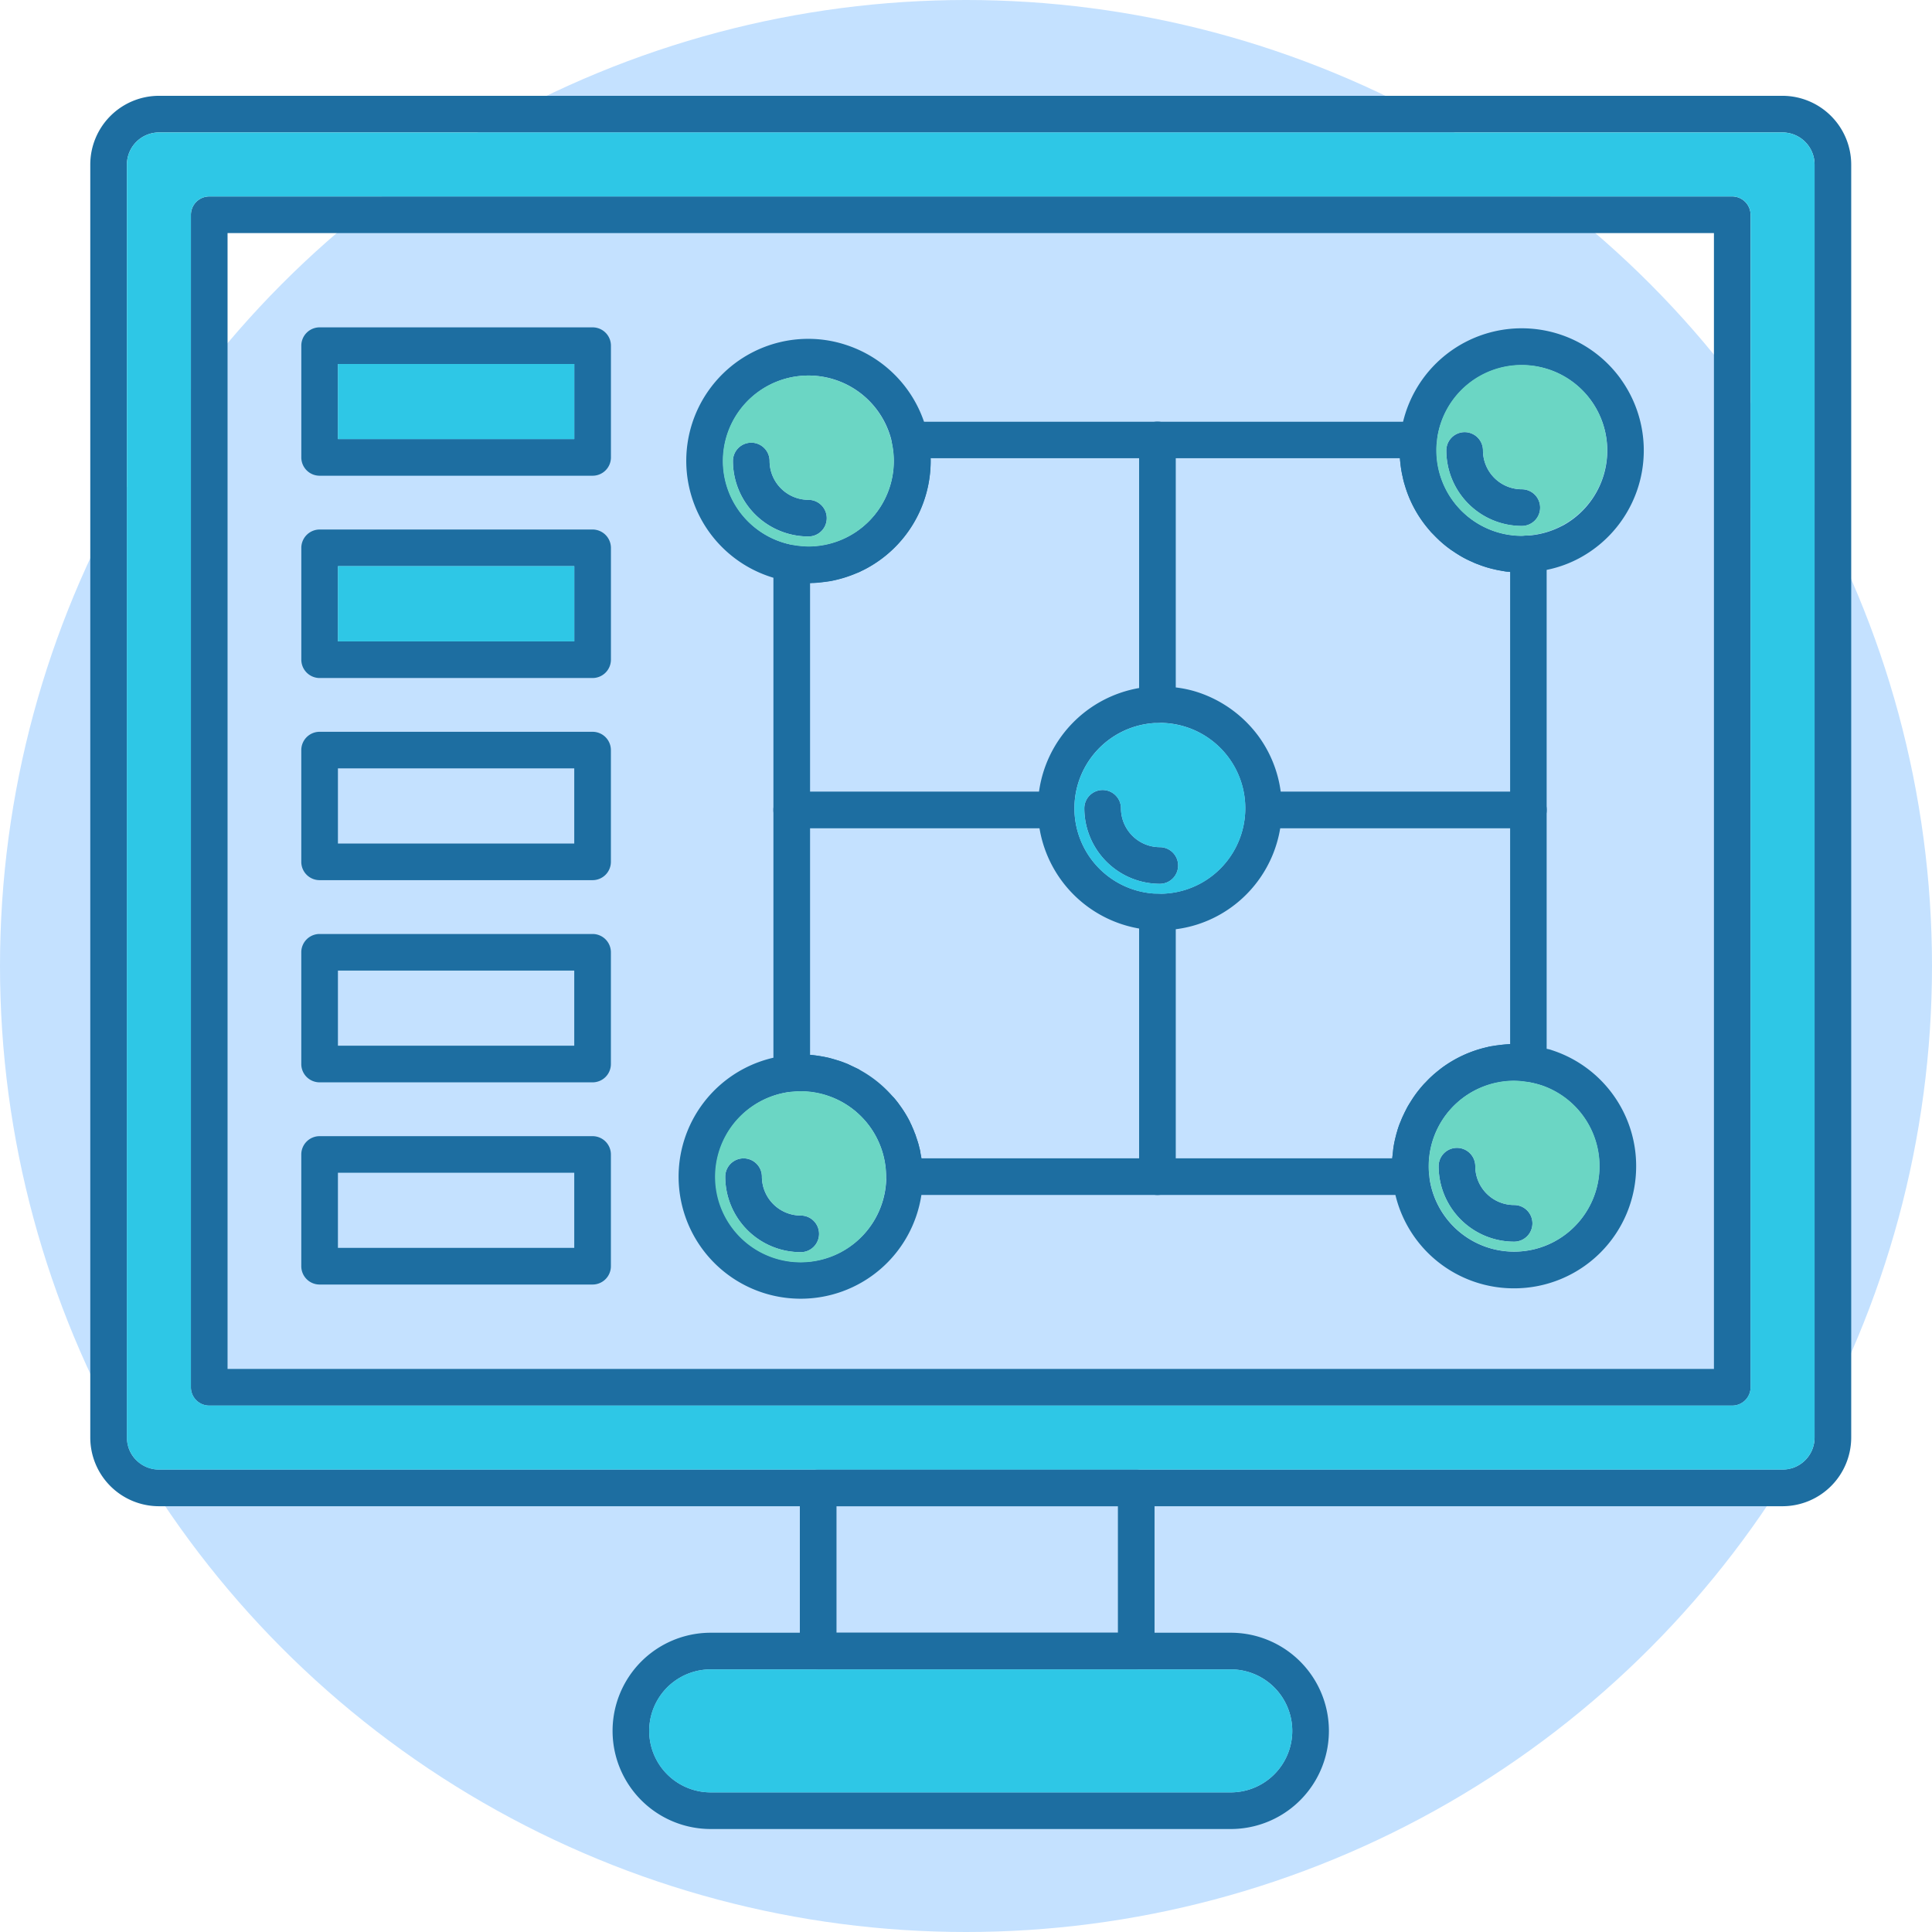 <svg xmlns="http://www.w3.org/2000/svg" width="147" height="147" viewBox="0 0 147 147">
  <g id="Grupo_20786" data-name="Grupo 20786" transform="translate(0.429 -0.206)">
    <circle id="Elipse_1205" data-name="Elipse 1205" cx="73.5" cy="73.5" r="73.5" transform="translate(-0.429 0.206)" fill="#c4e1ff"/>
    <g id="Grupo_20785" data-name="Grupo 20785" transform="translate(6.44 7.496)">
      <g id="Grupo_20761" data-name="Grupo 20761" transform="translate(51.974 24.793)">
        <path id="Trazado_2538" data-name="Trazado 2538" d="M1305.876,235.689a1.424,1.424,0,0,0-1.05-.372l-.185.009a1.827,1.827,0,0,1-.224.019,6.512,6.512,0,0,1-6.5-6.5,5.147,5.147,0,0,1,.037-.66,1.389,1.389,0,0,0-1.394-1.533h-38.7a1.39,1.39,0,0,0-1.077.511,1.376,1.376,0,0,0-.28,1.162,6.584,6.584,0,0,1,.139,1.32,6.511,6.511,0,0,1-6.5,6.5,7.442,7.442,0,0,1-1.05-.093,1.386,1.386,0,0,0-1.617,1.375v38.807a1.416,1.416,0,0,0,.455,1.031,1.381,1.381,0,0,0,1.06.353,5.654,5.654,0,0,1,.567-.028,6.523,6.523,0,0,1,6.5,6.5,1.392,1.392,0,0,0,1.395,1.394h38.518a1.4,1.4,0,0,0,1.394-1.533,5.147,5.147,0,0,1-.037-.66,6.512,6.512,0,0,1,6.5-6.5,6.394,6.394,0,0,1,.892.074,1.4,1.4,0,0,0,1.106-.334,1.371,1.371,0,0,0,.483-1.05V236.7A1.392,1.392,0,0,0,1305.876,235.689Zm-3.234,38.4c-.149.019-.3.037-.437.065a3.183,3.183,0,0,0-.427.084,9.243,9.243,0,0,0-3.5,1.617c-.2.158-.409.325-.6.492-.1.093-.205.186-.307.287-.083.084-.167.168-.251.261a3.851,3.851,0,0,0-.325.353c-.093.1-.177.214-.27.325a8.886,8.886,0,0,0-.594.864c-.037.056-.074.111-.111.177-.075.121-.14.242-.205.372s-.13.251-.186.381a5.069,5.069,0,0,0-.223.51,4.479,4.479,0,0,0-.2.53,1.875,1.875,0,0,0-.065.214c-.037.121-.074.242-.1.362-.046.167-.083.335-.121.511-.037.2-.073.39-.092.595s-.047.4-.066.6v.009h-35.824c-.018-.121-.037-.232-.065-.344a2.5,2.5,0,0,0-.093-.465,5.123,5.123,0,0,0-.149-.539l-.139-.418a.288.288,0,0,0-.047-.112,5.415,5.415,0,0,0-.223-.548.132.132,0,0,0-.019-.056c-.055-.112-.112-.223-.158-.335a8.968,8.968,0,0,0-.771-1.245c-.139-.2-.287-.381-.446-.567l-2.676-2.157-.818-.39c-.232-.093-.465-.186-.706-.26s-.493-.149-.743-.214c-.381-.084-.771-.149-1.162-.2l-.26-.028v-35.9a.793.793,0,0,0,.148-.009,4.378,4.378,0,0,0,.493-.028c.214-.019.418-.046.632-.074.131-.019.27-.037.4-.065a9.555,9.555,0,0,0,1.877-.585,2.677,2.677,0,0,0,.372-.167c.121-.056.252-.121.372-.187a9.29,9.29,0,0,0,4.879-8.177,1.469,1.469,0,0,0-.01-.2h35.722v.009c.009.158.028.316.046.474a7.923,7.923,0,0,0,.167.957,5.206,5.206,0,0,0,.139.548,9.1,9.1,0,0,0,1.719,3.28c.083.1.167.2.26.307a.479.479,0,0,0,.065.074c.2.2.391.408.6.595a.068.068,0,0,0,.036.037c.223.2.446.39.688.567.1.074.2.149.307.214.122.084.232.157.353.232a7.462,7.462,0,0,0,1.143.6,3.05,3.05,0,0,0,.4.167,8.179,8.179,0,0,0,1.31.4,3.162,3.162,0,0,0,.316.065.472.472,0,0,0,.111.019,1.336,1.336,0,0,0,.2.037c.1.019.2.036.307.046a1.807,1.807,0,0,1,.214.019v35.926C1303.228,274.022,1302.93,274.049,1302.642,274.087Z" transform="translate(-1247.471 -226.647)" fill="#1d6ea1"/>
      </g>
      <g id="Grupo_20762" data-name="Grupo 20762" transform="translate(88.16 52.942)">
        <path id="Trazado_2539" data-name="Trazado 2539" d="M1315.461,265.785h-19.869a1.394,1.394,0,1,1,0-2.788h19.869a1.394,1.394,0,1,1,0,2.788Z" transform="translate(-1294.198 -262.997)" fill="#1d6ea1"/>
      </g>
      <g id="Grupo_20763" data-name="Grupo 20763" transform="translate(51.973 52.942)">
        <path id="Trazado_2540" data-name="Trazado 2540" d="M1268.475,265.785h-19.611a1.394,1.394,0,1,1,0-2.788h19.611a1.394,1.394,0,1,1,0,2.788Z" transform="translate(-1247.469 -262.997)" fill="#1d6ea1"/>
      </g>
      <g id="Grupo_20764" data-name="Grupo 20764" transform="translate(79.801 60.71)">
        <path id="Trazado_2541" data-name="Trazado 2541" d="M1284.8,295.951a1.394,1.394,0,0,1-1.394-1.394V274.421a1.394,1.394,0,0,1,2.788,0v20.136A1.394,1.394,0,0,1,1284.8,295.951Z" transform="translate(-1283.404 -273.027)" fill="#1d6ea1"/>
      </g>
      <g id="Grupo_20765" data-name="Grupo 20765" transform="translate(79.801 24.789)">
        <path id="Trazado_2542" data-name="Trazado 2542" d="M1284.8,249.563a1.394,1.394,0,0,1-1.394-1.394V228.036a1.394,1.394,0,0,1,2.788,0v20.133A1.394,1.394,0,0,1,1284.8,249.563Z" transform="translate(-1283.404 -226.642)" fill="#1d6ea1"/>
      </g>
      <g id="Grupo_20766" data-name="Grupo 20766" transform="translate(48.899 26.391)">
        <path id="Trazado_2543" data-name="Trazado 2543" d="M1250.636,234.454a1.392,1.392,0,0,1-1.394,1.394,5.747,5.747,0,0,1-5.743-5.743,1.394,1.394,0,1,1,2.788,0,2.962,2.962,0,0,0,2.955,2.955A1.392,1.392,0,0,1,1250.636,234.454Z" transform="translate(-1243.499 -228.711)" fill="#1d6ea1"/>
      </g>
      <g id="Grupo_20767" data-name="Grupo 20767" transform="translate(75.634 52.82)">
        <path id="Trazado_2544" data-name="Trazado 2544" d="M1285.16,268.582a1.392,1.392,0,0,1-1.394,1.394,5.753,5.753,0,0,1-5.743-5.743,1.394,1.394,0,1,1,2.788,0,2.963,2.963,0,0,0,2.955,2.955A1.392,1.392,0,0,1,1285.16,268.582Z" transform="translate(-1278.023 -262.839)" fill="#1d6ea1"/>
      </g>
      <g id="Grupo_20768" data-name="Grupo 20768" transform="translate(72.093 44.921)">
        <path id="Trazado_2545" data-name="Trazado 2545" d="M1291.934,260.658a9.223,9.223,0,0,0-1.672-4.19,9.375,9.375,0,0,0-4.646-3.373,8.67,8.67,0,0,0-1.673-.362,7.469,7.469,0,0,0-1.208-.093,8.842,8.842,0,0,0-1.58.139,9.288,9.288,0,0,0-7.61,7.879,8.208,8.208,0,0,0-.094,1.274,9.09,9.09,0,0,0,.13,1.515,9.281,9.281,0,0,0,7.574,7.629,8.842,8.842,0,0,0,1.58.139,8.693,8.693,0,0,0,1.208-.084,9.141,9.141,0,0,0,3.215-1.031,9.274,9.274,0,0,0,4.739-6.654,9.064,9.064,0,0,0,.13-1.515A8.314,8.314,0,0,0,1291.934,260.658Zm-6.105,6.989a6.5,6.5,0,1,1,3.41-5.715A6.509,6.509,0,0,1,1285.829,267.647Z" transform="translate(-1273.451 -252.639)" fill="#1d6ea1"/>
      </g>
      <g id="Grupo_20769" data-name="Grupo 20769" transform="translate(103.178 25.592)">
        <path id="Trazado_2546" data-name="Trazado 2546" d="M1320.728,233.422a1.392,1.392,0,0,1-1.394,1.394,5.747,5.747,0,0,1-5.743-5.743,1.394,1.394,0,0,1,2.788,0,2.956,2.956,0,0,0,2.955,2.954A1.393,1.393,0,0,1,1320.728,233.422Z" transform="translate(-1313.591 -227.679)" fill="#1d6ea1"/>
      </g>
      <g id="Grupo_20770" data-name="Grupo 20770" transform="translate(48.313 80.847)">
        <path id="Trazado_2547" data-name="Trazado 2547" d="M1249.881,304.774a1.393,1.393,0,0,1-1.395,1.394,5.747,5.747,0,0,1-5.743-5.743,1.394,1.394,0,1,1,2.788,0,2.962,2.962,0,0,0,2.955,2.955A1.393,1.393,0,0,1,1249.881,304.774Z" transform="translate(-1242.743 -299.031)" fill="#1d6ea1"/>
      </g>
      <g id="Grupo_20771" data-name="Grupo 20771" transform="translate(102.592 80.048)">
        <path id="Trazado_2548" data-name="Trazado 2548" d="M1319.972,303.742a1.392,1.392,0,0,1-1.394,1.394,5.747,5.747,0,0,1-5.743-5.743,1.394,1.394,0,0,1,2.788,0,2.957,2.957,0,0,0,2.955,2.955A1.392,1.392,0,0,1,1319.972,303.742Z" transform="translate(-1312.835 -297.999)" fill="#1d6ea1"/>
      </g>
      <g id="Grupo_20772" data-name="Grupo 20772" transform="translate(45.349 18.493)">
        <path id="Trazado_2549" data-name="Trazado 2549" d="M1257.3,225.917a8.8,8.8,0,0,0-.3-1.106,9.319,9.319,0,0,0-5.919-5.836,9.153,9.153,0,0,0-2.871-.465,9.282,9.282,0,0,0-2.667,18.177,8.246,8.246,0,0,0,1.172.279,9.566,9.566,0,0,0,1.5.13h.122a.794.794,0,0,0,.148-.009,4.371,4.371,0,0,0,.493-.028c.214-.019.418-.046.632-.074.131-.019.27-.037.4-.065a9.555,9.555,0,0,0,1.877-.585,2.669,2.669,0,0,0,.372-.167c.121-.056.252-.121.372-.187a9.291,9.291,0,0,0,4.879-8.177v-.2A10.567,10.567,0,0,0,1257.3,225.917Zm-6,7.611a6.473,6.473,0,0,1-3.085.781,7.439,7.439,0,0,1-1.05-.093,6.5,6.5,0,1,1,5.892-10.752,6.5,6.5,0,0,1-1.756,10.064Z" transform="translate(-1238.915 -218.511)" fill="#1d6ea1"/>
      </g>
      <g id="Grupo_20773" data-name="Grupo 20773" transform="translate(99.628 17.693)">
        <path id="Trazado_2550" data-name="Trazado 2550" d="M1325.818,221.317a9.287,9.287,0,0,0-16.764,4.516c-.028.307-.047.622-.047.939,0,.2.01.4.019.595v.009c.009.158.028.316.046.474a7.947,7.947,0,0,0,.168.957,5.236,5.236,0,0,0,.139.548,9.1,9.1,0,0,0,1.719,3.28c.083.1.167.2.26.307a.462.462,0,0,0,.065.074c.2.2.39.408.6.595a.068.068,0,0,0,.036.037c.223.2.446.39.688.567.1.074.2.149.307.214.121.084.232.157.353.232a7.455,7.455,0,0,0,1.143.6,3.052,3.052,0,0,0,.4.167,8.18,8.18,0,0,0,1.31.4,3.146,3.146,0,0,0,.316.065.471.471,0,0,0,.111.019,1.337,1.337,0,0,0,.2.037c.1.019.2.036.307.046a1.8,1.8,0,0,1,.214.019c.288.028.595.046.892.046a3.744,3.744,0,0,0,.455-.028l.139-.009a10.156,10.156,0,0,0,1.3-.167,8.984,8.984,0,0,0,2.518-.911,9.3,9.3,0,0,0,3.1-13.632Zm-4.433,11.179a6.462,6.462,0,0,1-2.676.753l-.185.009a1.827,1.827,0,0,1-.224.019,6.512,6.512,0,0,1-6.5-6.5,5.169,5.169,0,0,1,.037-.66,6.5,6.5,0,1,1,9.553,6.384Z" transform="translate(-1309.007 -217.479)" fill="#1d6ea1"/>
      </g>
      <g id="Grupo_20774" data-name="Grupo 20774" transform="translate(44.763 72.952)">
        <path id="Trazado_2551" data-name="Trazado 2551" d="M1256.633,296.731c-.019-.121-.037-.232-.065-.344a2.5,2.5,0,0,0-.093-.465,5.153,5.153,0,0,0-.149-.539l-.14-.418a.286.286,0,0,0-.046-.112,5.5,5.5,0,0,0-.223-.548.13.13,0,0,0-.019-.056c-.055-.112-.111-.223-.158-.335a9,9,0,0,0-.771-1.245c-.139-.2-.287-.381-.446-.567a9.05,9.05,0,0,0-2.677-2.157l-.818-.389c-.232-.093-.465-.186-.706-.26s-.492-.149-.743-.214a9.158,9.158,0,0,0-4.21-.009,9.285,9.285,0,0,0,2.082,18.335,9.283,9.283,0,0,0,9.181-7.89,8.763,8.763,0,0,0,0-2.788Zm-6.1,7.118a6.573,6.573,0,0,1-3.085.771,6.5,6.5,0,0,1-.567-12.973c.186-.009.372-.028.567-.028a6.5,6.5,0,0,1,3.085,12.229Z" transform="translate(-1238.159 -288.835)" fill="#1d6ea1"/>
      </g>
      <g id="Grupo_20775" data-name="Grupo 20775" transform="translate(99.042 72.149)">
        <path id="Trazado_2552" data-name="Trazado 2552" d="M1325.062,291.637a9.269,9.269,0,0,0-4.646-3.373,2.03,2.03,0,0,0-.391-.1,7.435,7.435,0,0,0-1.2-.26,9.023,9.023,0,0,0-1.282-.1c-.1,0-.2,0-.307.009-.3.009-.594.037-.883.074-.149.019-.3.037-.437.065a3.185,3.185,0,0,0-.427.084,9.244,9.244,0,0,0-3.5,1.617c-.2.158-.409.325-.6.492-.1.093-.205.186-.308.287-.083.084-.167.168-.251.261a3.884,3.884,0,0,0-.325.353c-.093.1-.177.214-.269.325a8.938,8.938,0,0,0-.595.864c-.037.056-.074.112-.111.177-.075.121-.14.242-.205.372s-.13.251-.186.381a5.064,5.064,0,0,0-.223.51,4.564,4.564,0,0,0-.2.53,1.875,1.875,0,0,0-.065.214c-.037.121-.074.242-.1.362-.046.167-.083.335-.121.511-.037.2-.073.39-.092.595s-.047.4-.066.6v.009c-.009.2-.019.39-.019.595,0,.316.019.632.047.939a9.4,9.4,0,0,0,.214,1.255,9.259,9.259,0,0,0,9.032,7.1,9.28,9.28,0,0,0,9.284-9.293A9.242,9.242,0,0,0,1325.062,291.637Zm-4.433,11.179a6.5,6.5,0,0,1-9.553-5.065,5.146,5.146,0,0,1-.037-.66,6.512,6.512,0,0,1,6.5-6.5,6.39,6.39,0,0,1,.892.074,6.823,6.823,0,0,1,1.115.252,6.5,6.5,0,0,1,1.078,11.9Z" transform="translate(-1308.251 -287.799)" fill="#1d6ea1"/>
      </g>
      <g id="Grupo_20776" data-name="Grupo 20776" transform="translate(53.991 104.525)">
        <path id="Trazado_2553" data-name="Trazado 2553" d="M1275.667,329.607h-24.2a1.4,1.4,0,0,0-1.394,1.394v12.415a1.392,1.392,0,0,0,1.394,1.394h24.2a1.392,1.392,0,0,0,1.394-1.394V331A1.4,1.4,0,0,0,1275.667,329.607Zm-1.394,12.415h-21.411v-9.627h21.411Z" transform="translate(-1250.075 -329.607)" fill="#1d6ea1"/>
      </g>
      <g id="Grupo_20777" data-name="Grupo 20777" transform="translate(39.736 116.94)">
        <path id="Trazado_2554" data-name="Trazado 2554" d="M1278.707,345.639h-39.569a7.467,7.467,0,1,0,0,14.934h39.569a7.467,7.467,0,1,0,0-14.934Zm0,12.146h-39.569a4.679,4.679,0,1,1,0-9.358h39.569a4.679,4.679,0,1,1,0,9.358Z" transform="translate(-1231.667 -345.639)" fill="#1d6ea1"/>
        <path id="Trazado_2555" data-name="Trazado 2555" d="M1284.2,353.923a4.686,4.686,0,0,1-4.684,4.674h-39.569a4.679,4.679,0,1,1,0-9.358h39.569A4.688,4.688,0,0,1,1284.2,353.923Z" transform="translate(-1232.479 -346.451)" fill="#2ec7e6"/>
      </g>
      <g id="Grupo_20779" data-name="Grupo 20779" transform="translate(0)">
        <g id="Grupo_20778" data-name="Grupo 20778">
          <path id="Trazado_2556" data-name="Trazado 2556" d="M1305.287,202.288H1189.406a1.4,1.4,0,0,0-1.394,1.394v89.211a1.392,1.392,0,0,0,1.394,1.394h115.881a1.393,1.393,0,0,0,1.395-1.394V203.682A1.4,1.4,0,0,0,1305.287,202.288Zm-1.393,89.211H1190.8V205.076h113.094Zm1.393-89.211H1189.406a1.4,1.4,0,0,0-1.394,1.394v89.211a1.392,1.392,0,0,0,1.394,1.394h115.881a1.393,1.393,0,0,0,1.395-1.394V203.682A1.4,1.4,0,0,0,1305.287,202.288Zm-1.393,89.211H1190.8V205.076h113.094Zm1.393-89.211H1189.406a1.4,1.4,0,0,0-1.394,1.394v89.211a1.392,1.392,0,0,0,1.394,1.394h115.881a1.393,1.393,0,0,0,1.395-1.394V203.682A1.4,1.4,0,0,0,1305.287,202.288Zm-1.393,89.211H1190.8V205.076h113.094Zm1.393-89.211H1189.406a1.4,1.4,0,0,0-1.394,1.394v89.211a1.392,1.392,0,0,0,1.394,1.394h115.881a1.393,1.393,0,0,0,1.395-1.394V203.682A1.4,1.4,0,0,0,1305.287,202.288Zm-1.393,89.211H1190.8V205.076h113.094Zm1.393-89.211H1189.406a1.4,1.4,0,0,0-1.394,1.394v89.211a1.392,1.392,0,0,0,1.394,1.394h115.881a1.393,1.393,0,0,0,1.395-1.394V203.682A1.4,1.4,0,0,0,1305.287,202.288Zm-1.393,89.211H1190.8V205.076h113.094Zm1.393-89.211H1189.406a1.4,1.4,0,0,0-1.394,1.394v89.211a1.392,1.392,0,0,0,1.394,1.394h115.881a1.393,1.393,0,0,0,1.395-1.394V203.682A1.4,1.4,0,0,0,1305.287,202.288Zm-1.393,89.211H1190.8V205.076h113.094Zm1.393-89.211H1189.406a1.4,1.4,0,0,0-1.394,1.394v89.211a1.392,1.392,0,0,0,1.394,1.394h115.881a1.393,1.393,0,0,0,1.395-1.394V203.682A1.4,1.4,0,0,0,1305.287,202.288Zm-1.393,89.211H1190.8V205.076h113.094Zm1.393-89.211H1189.406a1.4,1.4,0,0,0-1.394,1.394v89.211a1.392,1.392,0,0,0,1.394,1.394h115.881a1.393,1.393,0,0,0,1.395-1.394V203.682A1.4,1.4,0,0,0,1305.287,202.288Zm-1.393,89.211H1190.8V205.076h113.094Zm1.393-89.211H1189.406a1.4,1.4,0,0,0-1.394,1.394v89.211a1.392,1.392,0,0,0,1.394,1.394h115.881a1.393,1.393,0,0,0,1.395-1.394V203.682A1.4,1.4,0,0,0,1305.287,202.288Zm-1.393,89.211H1190.8V205.076h113.094Zm1.393-89.211H1189.406a1.4,1.4,0,0,0-1.394,1.394v89.211a1.392,1.392,0,0,0,1.394,1.394h115.881a1.393,1.393,0,0,0,1.395-1.394V203.682A1.4,1.4,0,0,0,1305.287,202.288Zm-1.393,89.211H1190.8V205.076h113.094Zm5.222-96.868H1185.578a5.233,5.233,0,0,0-5.223,5.223v96.868a5.228,5.228,0,0,0,5.223,5.223h123.538a5.234,5.234,0,0,0,5.223-5.223V199.854A5.24,5.24,0,0,0,1309.115,194.631Zm2.435,102.09a2.437,2.437,0,0,1-2.435,2.435H1185.578a2.438,2.438,0,0,1-2.435-2.435V199.854a2.444,2.444,0,0,1,2.435-2.435h123.538a2.443,2.443,0,0,1,2.435,2.435Zm-6.263-94.433H1189.406a1.4,1.4,0,0,0-1.394,1.394v89.211a1.392,1.392,0,0,0,1.394,1.394h115.881a1.393,1.393,0,0,0,1.395-1.394V203.682A1.4,1.4,0,0,0,1305.287,202.288Zm-1.393,89.211H1190.8V205.076h113.094Zm1.393-89.211H1189.406a1.4,1.4,0,0,0-1.394,1.394v89.211a1.392,1.392,0,0,0,1.394,1.394h115.881a1.393,1.393,0,0,0,1.395-1.394V203.682A1.4,1.4,0,0,0,1305.287,202.288Zm-1.393,89.211H1190.8V205.076h113.094Zm1.393-89.211H1189.406a1.4,1.4,0,0,0-1.394,1.394v89.211a1.392,1.392,0,0,0,1.394,1.394h115.881a1.393,1.393,0,0,0,1.395-1.394V203.682A1.4,1.4,0,0,0,1305.287,202.288Zm-1.393,89.211H1190.8V205.076h113.094Zm1.393-89.211H1189.406a1.4,1.4,0,0,0-1.394,1.394v89.211a1.392,1.392,0,0,0,1.394,1.394h115.881a1.393,1.393,0,0,0,1.395-1.394V203.682A1.4,1.4,0,0,0,1305.287,202.288Zm-1.393,89.211H1190.8V205.076h113.094Zm1.393-89.211H1189.406a1.4,1.4,0,0,0-1.394,1.394v89.211a1.392,1.392,0,0,0,1.394,1.394h115.881a1.393,1.393,0,0,0,1.395-1.394V203.682A1.4,1.4,0,0,0,1305.287,202.288Zm-1.393,89.211H1190.8V205.076h113.094Zm1.393-89.211H1189.406a1.4,1.4,0,0,0-1.394,1.394v89.211a1.392,1.392,0,0,0,1.394,1.394h115.881a1.393,1.393,0,0,0,1.395-1.394V203.682A1.4,1.4,0,0,0,1305.287,202.288Zm-1.393,89.211H1190.8V205.076h113.094Zm1.393-89.211H1189.406a1.4,1.4,0,0,0-1.394,1.394v89.211a1.392,1.392,0,0,0,1.394,1.394h115.881a1.393,1.393,0,0,0,1.395-1.394V203.682A1.4,1.4,0,0,0,1305.287,202.288Zm-1.393,89.211H1190.8V205.076h113.094Zm1.393-89.211H1189.406a1.4,1.4,0,0,0-1.394,1.394v89.211a1.392,1.392,0,0,0,1.394,1.394h115.881a1.393,1.393,0,0,0,1.395-1.394V203.682A1.4,1.4,0,0,0,1305.287,202.288Zm-1.393,89.211H1190.8V205.076h113.094Zm1.393-89.211H1189.406a1.4,1.4,0,0,0-1.394,1.394v89.211a1.392,1.392,0,0,0,1.394,1.394h115.881a1.393,1.393,0,0,0,1.395-1.394V203.682A1.4,1.4,0,0,0,1305.287,202.288Zm-1.393,89.211H1190.8V205.076h113.094Z" transform="translate(-1180.355 -194.631)" fill="#1d6ea1"/>
          <path id="Trazado_2557" data-name="Trazado 2557" d="M1309.928,198.231H1186.39a2.443,2.443,0,0,0-2.435,2.435v96.868a2.437,2.437,0,0,0,2.435,2.435h123.538a2.437,2.437,0,0,0,2.435-2.435V200.666A2.443,2.443,0,0,0,1309.928,198.231Zm-2.434,95.474a1.393,1.393,0,0,1-1.395,1.394H1190.218a1.392,1.392,0,0,1-1.394-1.394V204.494a1.4,1.4,0,0,1,1.394-1.394H1306.1a1.4,1.4,0,0,1,1.395,1.394Z" transform="translate(-1181.167 -195.443)" fill="#2ec7e6"/>
          <path id="Trazado_2558" data-name="Trazado 2558" d="M1320.363,291.724a6.832,6.832,0,0,0-1.115-.252,6.394,6.394,0,0,0-.892-.074,6.512,6.512,0,0,0-6.5,6.5,5.147,5.147,0,0,0,.037.66,6.5,6.5,0,1,0,8.475-6.839Zm-2.007,11.923a5.747,5.747,0,0,1-5.743-5.743,1.394,1.394,0,1,1,2.788,0,2.957,2.957,0,0,0,2.955,2.955,1.394,1.394,0,0,1,0,2.788Z" transform="translate(-1210.021 -216.462)" fill="#6bd6c4"/>
          <path id="Trazado_2559" data-name="Trazado 2559" d="M1250.281,292.756a6.54,6.54,0,0,0-2.016-.325,5.64,5.64,0,0,0-.567.028,6.509,6.509,0,1,0,2.583.3Zm-2.016,11.923a5.747,5.747,0,0,1-5.743-5.743,1.394,1.394,0,0,1,2.788,0,2.963,2.963,0,0,0,2.955,2.955,1.394,1.394,0,1,1,0,2.788Z" transform="translate(-1194.208 -216.695)" fill="#6bd6c4"/>
          <path id="Trazado_2560" data-name="Trazado 2560" d="M1255.385,227.3a6.572,6.572,0,0,0-1.524-3.02,6.449,6.449,0,0,0-2.825-1.84,6.5,6.5,0,1,0-3.066,12.592,7.436,7.436,0,0,0,1.05.093,6.511,6.511,0,0,0,6.5-6.5A6.566,6.566,0,0,0,1255.385,227.3Zm-6.365,7.063a5.747,5.747,0,0,1-5.743-5.743,1.394,1.394,0,1,1,2.788,0,2.962,2.962,0,0,0,2.955,2.955,1.394,1.394,0,0,1,0,2.788Z" transform="translate(-1194.379 -200.831)" fill="#6bd6c4"/>
          <path id="Trazado_2561" data-name="Trazado 2561" d="M1321.119,221.4a6.479,6.479,0,0,0-8.475,5.52,5.169,5.169,0,0,0-.037.66,6.512,6.512,0,0,0,6.5,6.5,1.825,1.825,0,0,0,.224-.019l.185-.009a6.493,6.493,0,0,0,1.6-12.657Zm-2.007,11.923a5.747,5.747,0,0,1-5.743-5.743,1.394,1.394,0,1,1,2.788,0,2.956,2.956,0,0,0,2.955,2.954,1.394,1.394,0,0,1,0,2.789Z" transform="translate(-1210.192 -200.598)" fill="#6bd6c4"/>
          <path id="Trazado_2562" data-name="Trazado 2562" d="M1285.563,256.564a6.5,6.5,0,1,0,4.489,6.18A6.471,6.471,0,0,0,1285.563,256.564Zm-2.017,11.923a5.753,5.753,0,0,1-5.743-5.743,1.394,1.394,0,1,1,2.788,0,2.963,2.963,0,0,0,2.955,2.955,1.394,1.394,0,1,1,0,2.788Z" transform="translate(-1202.17 -208.53)" fill="#2ec7e6"/>
        </g>
      </g>
      <g id="Grupo_20780" data-name="Grupo 20780" transform="translate(16.058 17.618)">
        <path id="Trazado_2563" data-name="Trazado 2563" d="M1223.254,217.382h-20.77a1.393,1.393,0,0,0-1.394,1.394v8.5a1.392,1.392,0,0,0,1.394,1.394h20.77a1.392,1.392,0,0,0,1.394-1.394v-8.5A1.392,1.392,0,0,0,1223.254,217.382Zm-1.394,8.5h-17.981v-5.715h17.981Z" transform="translate(-1201.091 -217.382)" fill="#1d6ea1"/>
        <rect id="Rectángulo_4845" data-name="Rectángulo 4845" width="17.982" height="5.715" transform="translate(2.788 2.788)" fill="#2ec7e6"/>
      </g>
      <g id="Grupo_20781" data-name="Grupo 20781" transform="translate(16.058 32.999)">
        <path id="Trazado_2564" data-name="Trazado 2564" d="M1223.254,237.243h-20.77a1.4,1.4,0,0,0-1.394,1.394v8.512a1.4,1.4,0,0,0,1.394,1.394h20.77a1.4,1.4,0,0,0,1.394-1.394v-8.512A1.4,1.4,0,0,0,1223.254,237.243Zm-1.394,8.512h-17.981v-5.724h17.981Z" transform="translate(-1201.091 -237.243)" fill="#1d6ea1"/>
        <rect id="Rectángulo_4846" data-name="Rectángulo 4846" width="17.982" height="5.724" transform="translate(2.788 2.788)" fill="#2ec7e6"/>
      </g>
      <g id="Grupo_20782" data-name="Grupo 20782" transform="translate(16.055 48.386)">
        <path id="Trazado_2565" data-name="Trazado 2565" d="M1223.25,268.405h-20.769a1.393,1.393,0,0,1-1.394-1.394v-8.5a1.394,1.394,0,0,1,1.394-1.394h20.769a1.394,1.394,0,0,1,1.394,1.394v8.5A1.393,1.393,0,0,1,1223.25,268.405Zm-19.375-2.787h17.981V259.9h-17.981Z" transform="translate(-1201.087 -257.113)" fill="#1d6ea1"/>
      </g>
      <g id="Grupo_20783" data-name="Grupo 20783" transform="translate(16.055 63.77)">
        <path id="Trazado_2566" data-name="Trazado 2566" d="M1223.25,288.271h-20.769a1.393,1.393,0,0,1-1.394-1.394v-8.5a1.393,1.393,0,0,1,1.394-1.394h20.769a1.393,1.393,0,0,1,1.394,1.394v8.5A1.393,1.393,0,0,1,1223.25,288.271Zm-19.375-2.788h17.981v-5.717h-17.981Z" transform="translate(-1201.087 -276.979)" fill="#1d6ea1"/>
      </g>
      <g id="Grupo_20784" data-name="Grupo 20784" transform="translate(16.055 79.154)">
        <path id="Trazado_2567" data-name="Trazado 2567" d="M1223.25,308.137h-20.769a1.394,1.394,0,0,1-1.394-1.394v-8.5a1.393,1.393,0,0,1,1.394-1.394h20.769a1.393,1.393,0,0,1,1.394,1.394v8.5A1.394,1.394,0,0,1,1223.25,308.137Zm-19.375-2.788h17.981v-5.717h-17.981Z" transform="translate(-1201.087 -296.845)" fill="#1d6ea1"/>
      </g>
    </g>
  </g>
</svg>
